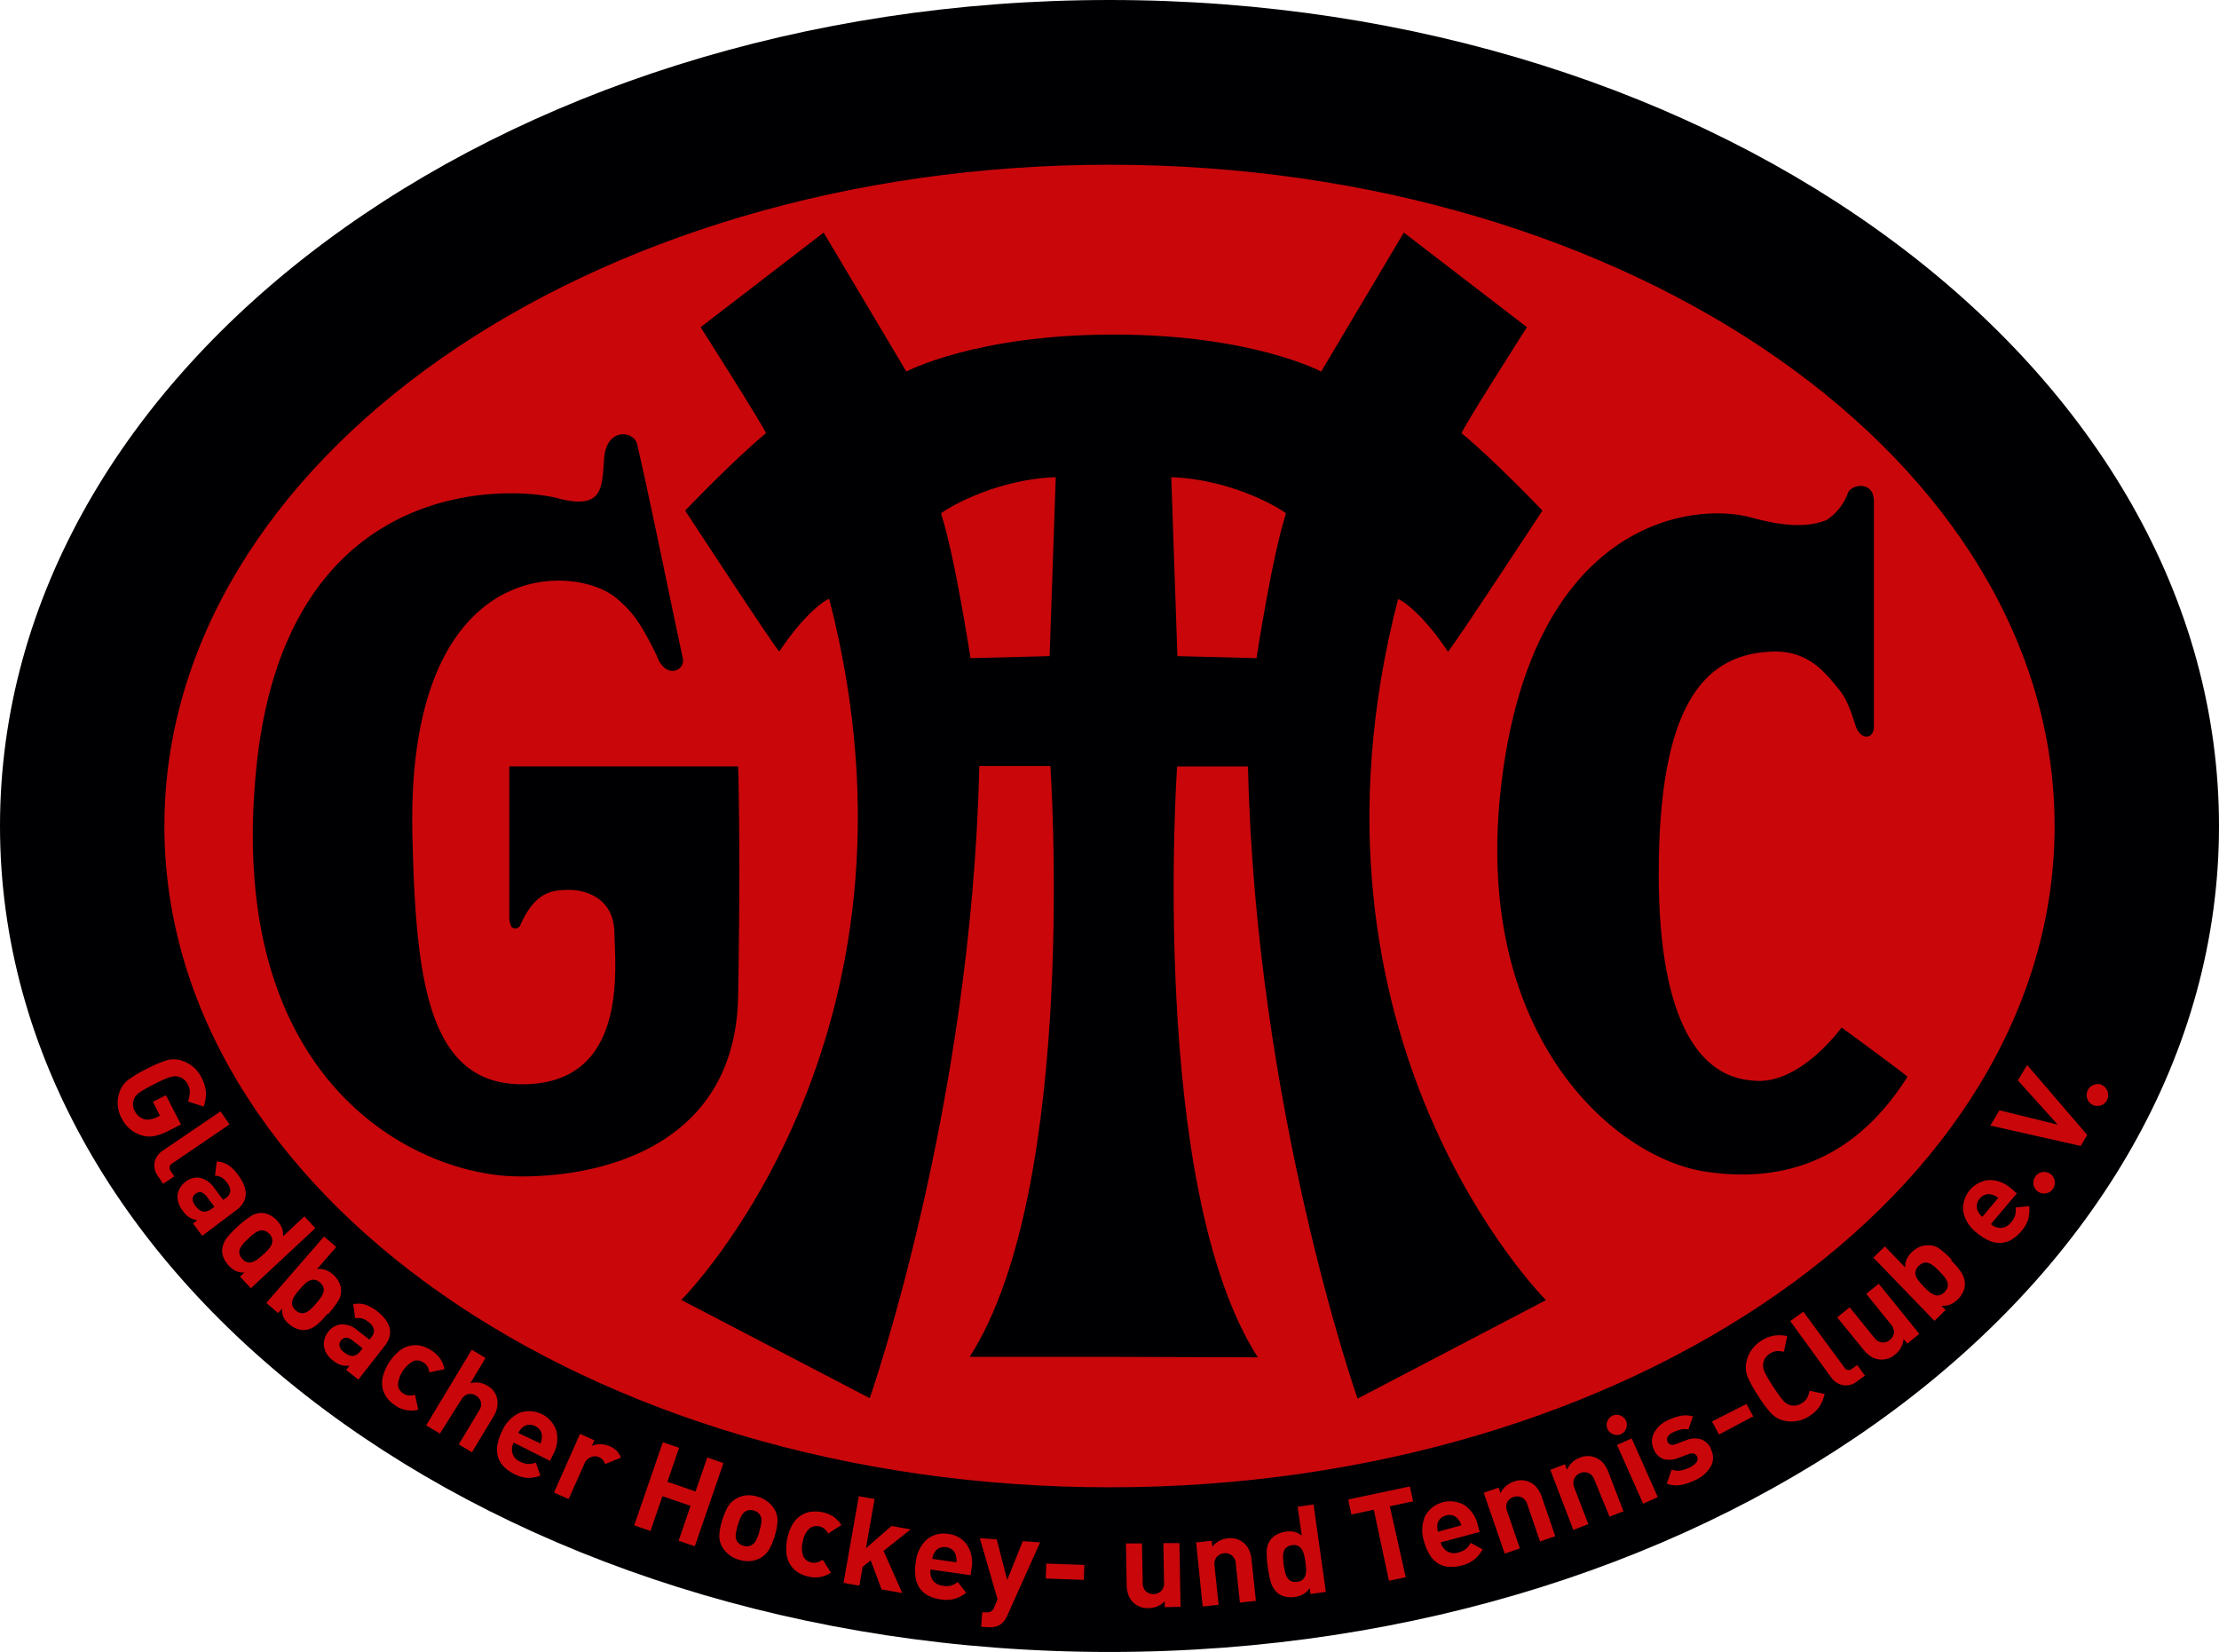 <svg id="Ebene_1" data-name="Ebene 1" xmlns="http://www.w3.org/2000/svg" viewBox="0 0 340.16 253.21"><defs><style>.cls-1,.cls-3{fill:#c9070a;}.cls-1{stroke:#c9070a;stroke-miterlimit:22.93;stroke-width:1.42px;}.cls-2{fill:#000003;}.cls-2,.cls-3{fill-rule:evenodd;}</style></defs><title>2017 GHTC logo ROT</title><ellipse class="cls-1" cx="170.08" cy="126.6" rx="144.88" ry="101.35"/><path class="cls-2" d="M232.23,228c-1.72-7.92-5.14-24.88-7-32.79-.5-2.1-4.68-2.57-5.05,2.09-.36,4.39,0,8.07-7.08,6.2s-41.59-3.93-46.22,41.1c-5,48.48,24.4,62.54,39.73,62.83,13.11.25,33.69-4.61,34.1-27.6s0-35.23,0-35.23H205.63v23a3.83,3.83,0,0,0,.3,1.54.84.84,0,0,0,1.44-.33c2.35-5.19,5-5.23,7.32-5.29,1.69-.05,6.92.65,7.05,6.51.12,5.64,2.16,23.52-14.44,23.28-14.33-.2-16-16.62-16.52-38.13-1-42.92,24.75-41.82,31.25-36.39,2.46,2.06,3.74,3.79,6.2,8.81C229.51,231.3,232.66,230,232.23,228Z" transform="translate(-127.56 -127.12)"/><path class="cls-2" d="M320.18,228s2.34-15.45,4.51-22.17c.05-.15-7.54-5.19-17.58-5.57l.94,27.43,12.13.31Zm-43.85,0s-2.35-15.45-4.51-22.17c-.05-.15,7.54-5.19,17.58-5.57l-.94,27.43-12.13.31Zm21.94,107.1H276.2c16.8-26.14,12.38-90.56,12.38-90.56h-10.9c-1.18,52.54-16.8,96.89-16.8,96.89L232,326.37s40.08-39.94,22.69-107.4c-.07-.28-3.54,1.78-7.66,8-.17.25-14.44-21.59-14.44-21.59s7.66-8,12.37-11.84c.23-.19-10-16.27-10-16.27l18.86-14.5,12.68,21.3s10.6-5.67,31.79-5.67,31.8,5.67,31.8,5.67l12.67-21.3,18.87,14.5s-10.26,16.08-10,16.27c4.72,3.84,12.38,11.84,12.38,11.84S349.68,227.21,349.52,227c-4.13-6.21-7.59-8.27-7.66-8-17.39,67.46,22.69,107.4,22.69,107.4l-28.88,15.1s-15.62-44.35-16.8-96.89H308s-4.42,64.42,12.38,90.56Z" transform="translate(-127.56 -127.12)"/><path class="cls-2" d="M414.82,238.51c0-11.69,0-23.54,0-34.55,0-3.26-3.57-2.6-4-1.23a8.35,8.35,0,0,1-3.25,4.09c-2.66,1.09-6.1,1.11-11.53-.37-9.31-2.54-33.83.77-38.41,41.5-4.26,37.91,17.41,56.65,31.33,58.75,12.83,1.95,23.36-2.44,31-14.53.08-.12-10.1-7.56-10.1-7.56s-6.3,8.81-13.39,8.16c-3.15-.29-14.82-1.13-14.63-32.49.15-25.57,7.22-32.83,17.23-33.28,5.61-.25,8.15,3.05,10.46,5.88,1.34,1.64,2,4.05,2.53,5.62C412.82,240.59,414.82,240.47,414.82,238.51Z" transform="translate(-127.56 -127.12)"/><path class="cls-2" d="M297.64,127.12c93.93,0,170.08,56.68,170.08,126.61s-76.15,126.6-170.08,126.6-170.08-56.68-170.08-126.6,76.15-126.61,170.08-126.61Zm0,25.25c-80,0-144.88,45.38-144.88,101.36s64.86,101.36,144.88,101.36,144.88-45.38,144.88-101.36S377.65,152.37,297.64,152.37Z" transform="translate(-127.56 -127.12)"/><path class="cls-3" d="M153.58,300.35l1.72-.87L153,295l-2,1,1.08,2.13-.42.21a3.62,3.62,0,0,1-1,.34,2.12,2.12,0,0,1-.94,0,2.31,2.31,0,0,1-1.49-1.25,2.15,2.15,0,0,1-.14-1.82,1.58,1.58,0,0,1,.29-.51,2.39,2.39,0,0,1,.51-.47,6.44,6.44,0,0,1,.86-.56c.35-.2.83-.46,1.44-.77s1.1-.55,1.47-.71a6.91,6.91,0,0,1,1-.37,2.86,2.86,0,0,1,.68-.13,2.14,2.14,0,0,1,2,1.24,2.52,2.52,0,0,1,.33,1.22,5.28,5.28,0,0,1-.29,1.4l2.4.78a6,6,0,0,0,.35-2.25,5.94,5.94,0,0,0-.69-2.21,5,5,0,0,0-3-2.57,3.85,3.85,0,0,0-2.3-.07,19.22,19.22,0,0,0-3.09,1.33,18.44,18.44,0,0,0-2.89,1.72,4,4,0,0,0-1.3,1.9,4.91,4.91,0,0,0,.33,3.91,5,5,0,0,0,3.09,2.65,3.88,3.88,0,0,0,1.94.11,8.64,8.64,0,0,0,2.31-.87Zm-1,8.24-.78-1.16a2.74,2.74,0,0,1-.52-2.25,2.93,2.93,0,0,1,1.25-1.71l8.84-6,1.37,2L154,305.42a.78.78,0,0,0-.25,1.22l.53.79-1.73,1.16Zm6,7.94,5.19-3.91q2.79-2.08.25-5.45a6,6,0,0,0-1.47-1.47,3.77,3.77,0,0,0-1.76-.55l-.28,2.17a2.32,2.32,0,0,1,1,.27,2.54,2.54,0,0,1,.8.76,2.15,2.15,0,0,1,.56,1.35,1.53,1.53,0,0,1-.69,1.05l-.4.29-1.4-1.86a3.6,3.6,0,0,0-2.15-1.52,2.71,2.71,0,0,0-2.16.55,3.08,3.08,0,0,0-1.28,2,3.42,3.42,0,0,0,.82,2.53,3.61,3.61,0,0,0,1,1,3.26,3.26,0,0,0,1.21.4l-.68.51,1.45,1.92Zm1.42-4.15a1.68,1.68,0,0,1-1.21.46,1.53,1.53,0,0,1-.69-.28,3.45,3.45,0,0,1-.62-.67,1.63,1.63,0,0,1-.4-1,1.05,1.05,0,0,1,.45-.79c.59-.45,1.17-.3,1.72.43l1.18,1.56-.43.32Zm6,12.18-1.64-1.76.68-.63a3.07,3.07,0,0,1-1.33-.24,3.55,3.55,0,0,1-1.1-.84,3.82,3.82,0,0,1-.76-1.16,2.71,2.71,0,0,1-.24-1.22,3.57,3.57,0,0,1,.79-1.93c.2-.26.43-.51.67-.77s.55-.55.9-.87a14,14,0,0,1,2-1.58,3,3,0,0,1,1.76-.52,2.85,2.85,0,0,1,1.19.33,3.76,3.76,0,0,1,1.1.82,4,4,0,0,1,.76,1.15,2.85,2.85,0,0,1,.16,1.29l3.28-3.07,1.68,1.81-9.86,9.19Zm1.93-5.17a10.17,10.17,0,0,1-.89.75,2.73,2.73,0,0,1-.78.42,1.39,1.39,0,0,1-1.55-.47,1.57,1.57,0,0,1-.44-.77,1.24,1.24,0,0,1,.08-.78,2.67,2.67,0,0,1,.48-.76,10.39,10.39,0,0,1,.82-.84,10.16,10.16,0,0,1,.9-.76,2.49,2.49,0,0,1,.78-.42,1.27,1.27,0,0,1,.77,0,1.6,1.6,0,0,1,.75.49,1.42,1.42,0,0,1,.36,1.58,2.58,2.58,0,0,1-.46.74,8.93,8.93,0,0,1-.82.84Zm9.94,9.15a15.14,15.14,0,0,0,1.52-2,2.89,2.89,0,0,0,.08-3,4,4,0,0,0-.87-1.07,3.67,3.67,0,0,0-1.16-.7,2.74,2.74,0,0,0-1.29-.12l2.95-3.39-1.86-1.61-8.85,10.17,1.8,1.57.61-.7A3,3,0,0,0,171,329a3.55,3.55,0,0,0,.88,1.08,3.87,3.87,0,0,0,1.18.71,3,3,0,0,0,1.22.2,3.47,3.47,0,0,0,1.9-.86,7,7,0,0,0,.75-.7c.25-.26.52-.57.84-.93Zm-1.86-1.62a10.72,10.72,0,0,0,.73-.92,2.81,2.81,0,0,0,.39-.8,1.26,1.26,0,0,0,0-.77,1.63,1.63,0,0,0-.52-.73,1.59,1.59,0,0,0-.79-.41,1.29,1.29,0,0,0-.77.1,2.88,2.88,0,0,0-.73.5,8.52,8.52,0,0,0-.82.85,10.41,10.41,0,0,0-.72.92,2.77,2.77,0,0,0-.4.81,1.3,1.3,0,0,0,0,.78,1.69,1.69,0,0,0,.52.73,1.72,1.72,0,0,0,.79.41,1.28,1.28,0,0,0,.77-.11,2.63,2.63,0,0,0,.75-.51,9.87,9.87,0,0,0,.81-.85Zm6.51,11.67-1.89-1.48.52-.67a3.26,3.26,0,0,1-1.27-.08,3.56,3.56,0,0,1-1.22-.67,3.4,3.4,0,0,1-1.45-2.24,3.08,3.08,0,0,1,.72-2.25,2.7,2.7,0,0,1,1.95-1.08,3.51,3.51,0,0,1,2.47.91l1.84,1.43.3-.39a1.46,1.46,0,0,0,.39-1.19,2.09,2.09,0,0,0-.88-1.16,2.7,2.7,0,0,0-1-.53,2.54,2.54,0,0,0-1,0l-.29-2.17a3.87,3.87,0,0,1,1.84.07,6.29,6.29,0,0,1,1.81,1q3.3,2.6,1.16,5.34l-4,5.12Zm.3-4.38.33-.42-1.54-1.2c-.72-.57-1.32-.56-1.78,0a1,1,0,0,0-.22.87,1.62,1.62,0,0,0,.64.9,3.58,3.58,0,0,0,.78.48,1.61,1.61,0,0,0,.74.1,1.7,1.7,0,0,0,1.05-.76Zm8.86,9-.5-2.29a2.81,2.81,0,0,1-1,.09,1.84,1.84,0,0,1-.79-.3,1.72,1.72,0,0,1-.83-1.31,4.67,4.67,0,0,1,2.38-3.67,1.75,1.75,0,0,1,1.53.23,1.72,1.72,0,0,1,.6.6,2.77,2.77,0,0,1,.31.91l2.31-.49a4.33,4.33,0,0,0-.66-1.62,4.83,4.83,0,0,0-1.35-1.26,5.05,5.05,0,0,0-1.46-.66,3.85,3.85,0,0,0-3.35.67,7.68,7.68,0,0,0-2.63,4.05,4.1,4.1,0,0,0,0,1.88,4,4,0,0,0,.74,1.46,5,5,0,0,0,1.19,1.06,4.31,4.31,0,0,0,3.46.65Zm8.32,6.57-2.11-1.27,3.1-5.16a1.72,1.72,0,0,0,.28-1.38,1.67,1.67,0,0,0-.76-.94,1.63,1.63,0,0,0-1.19-.22,1.7,1.7,0,0,0-1.07.89L195,346.86l-2.11-1.26L199.88,334l2.11,1.27-2.33,3.88a3.19,3.19,0,0,1,2.55.34,3,3,0,0,1,1.58,2.1,3.86,3.86,0,0,1-.6,2.68l-3.29,5.47Zm11.9,1.2.49-1a5,5,0,0,0,.46-3.55,4.39,4.39,0,0,0-5.65-2.75,5.37,5.37,0,0,0-2.68,2.82,7.16,7.16,0,0,0-.74,2.35,3.79,3.79,0,0,0,.22,1.85,3.66,3.66,0,0,0,.94,1.36,6.24,6.24,0,0,0,1.46,1,5.21,5.21,0,0,0,2,.59,5.57,5.57,0,0,0,2-.34l-.7-2a3.44,3.44,0,0,1-1.19.21,3.09,3.09,0,0,1-1.23-.36,2.06,2.06,0,0,1-1.15-1.23,2.21,2.21,0,0,1,.18-1.69L211.8,351Zm-1.44-2.58L207,346.76a3.48,3.48,0,0,1,.31-.47,3.2,3.2,0,0,1,.36-.39,1.73,1.73,0,0,1,.9-.39,2,2,0,0,1,1.83.89,1.66,1.66,0,0,1,.23,1,2,2,0,0,1-.07.52,3.14,3.14,0,0,1-.19.53Zm12.31,2.13-2.46,1a2,2,0,0,0-.36-.66,1.63,1.63,0,0,0-.6-.41,1.51,1.51,0,0,0-1.2,0,1.83,1.83,0,0,0-1,1l-2.42,5.43-2.25-1,4-9,2.19,1-.38.86a2.9,2.9,0,0,1,1.27-.26,3.69,3.69,0,0,1,2.52,1,2.75,2.75,0,0,1,.66,1.08Zm11.3,13.6,4.39-12.75-2.48-.86-1.8,5.21-4.31-1.49,1.79-5.21-2.49-.85-4.39,12.74,2.49.86,1.84-5.33,4.31,1.48-1.83,5.34,2.48.86Zm12.24-1.55a9.57,9.57,0,0,1-.9,2.13,3.62,3.62,0,0,1-1.3,1.22,4,4,0,0,1-1.47.46,4.55,4.55,0,0,1-1.82-.2,4.28,4.28,0,0,1-1.6-.85,4.16,4.16,0,0,1-1-1.2,3.52,3.52,0,0,1-.39-1.74,8.94,8.94,0,0,1,.45-2.26,9.05,9.05,0,0,1,.89-2.12,3.55,3.55,0,0,1,1.3-1.22,3.85,3.85,0,0,1,1.47-.47,4.51,4.51,0,0,1,1.8.21,4.4,4.4,0,0,1,1.61.85,3.85,3.85,0,0,1,1,1.2,3.43,3.43,0,0,1,.4,1.74,9.25,9.25,0,0,1-.44,2.25Zm-2.36-.72a7.74,7.74,0,0,0,.33-1.45,1.54,1.54,0,0,0-1.15-1.75,1.55,1.55,0,0,0-1.22.08,1.8,1.8,0,0,0-.7.74,8.28,8.28,0,0,0-.54,1.38,8.38,8.38,0,0,0-.32,1.44,1.87,1.87,0,0,0,.16,1,1.6,1.6,0,0,0,1,.75,1.57,1.57,0,0,0,1.23-.08,1.74,1.74,0,0,0,.72-.75,8.37,8.37,0,0,0,.53-1.38Zm11,6.33-1.28-2a2.85,2.85,0,0,1-.87.42,1.87,1.87,0,0,1-.85,0,1.74,1.74,0,0,1-1.24-.92,3.56,3.56,0,0,1-.08-2.27,3.47,3.47,0,0,1,1-2,1.73,1.73,0,0,1,1.51-.34,1.76,1.76,0,0,1,.77.35,2.66,2.66,0,0,1,.62.74l2-1.29a4.22,4.22,0,0,0-1.2-1.28,4.87,4.87,0,0,0-1.71-.69,5.39,5.39,0,0,0-1.6-.09,3.88,3.88,0,0,0-2.89,1.82,7.69,7.69,0,0,0-1,4.72,4.07,4.07,0,0,0,.68,1.75,3.82,3.82,0,0,0,1.21,1.1,5.05,5.05,0,0,0,1.5.57,4.31,4.31,0,0,0,3.46-.63Zm10.92,3.11L263,364.84l4.16-3.3-2.93-.52-3.93,3.41,1.33-7.54-2.42-.43-2.34,13.28,2.42.43.51-2.89,1.23-1,1.67,4.46,3,.53Zm10.47-2.71.16-1.09a5,5,0,0,0-.66-3.52,4,4,0,0,0-2.94-1.74,4,4,0,0,0-3.28.87,5.41,5.41,0,0,0-1.68,3.52,6.92,6.92,0,0,0,0,2.46,4.07,4.07,0,0,0,.78,1.69,3.88,3.88,0,0,0,1.31,1,6,6,0,0,0,1.7.49,5.32,5.32,0,0,0,2.14-.07,5.48,5.48,0,0,0,1.79-.95l-1.28-1.65a3.36,3.36,0,0,1-1.06.57,3.12,3.12,0,0,1-1.28,0,2.09,2.09,0,0,1-1.48-.82,2.25,2.25,0,0,1-.35-1.66l6.11.86Zm-2.16-2-3.71-.53a3,3,0,0,1,.14-.54,2.26,2.26,0,0,1,.23-.47,1.61,1.61,0,0,1,.73-.66,2,2,0,0,1,2,.29,1.64,1.64,0,0,1,.51.82,2.71,2.71,0,0,1,.09.52,3.72,3.72,0,0,1,0,.57Zm12.76-3.06-2.59-.18-2.39,5.94-1.61-6.22-2.59-.18,2.72,9.37-.5,1.18a1.42,1.42,0,0,1-.49.68,1.39,1.39,0,0,1-.8.13l-.56,0-.16,2.21,1,.07a3.87,3.87,0,0,0,1.19-.09,2.14,2.14,0,0,0,1-.52,3.55,3.55,0,0,0,.83-1.22l5-11.13Zm6.76,5.75.08-2.29-5.83-.21-.08,2.29,5.83.21Zm14.83,4.22-.17-9.86-2.46,0,.1,6a1.74,1.74,0,0,1-.46,1.37,1.64,1.64,0,0,1-1.15.45,1.67,1.67,0,0,1-1.16-.41,1.79,1.79,0,0,1-.5-1.36l-.11-6-2.46,0,.11,6.31a4.94,4.94,0,0,0,.25,1.55,3.08,3.08,0,0,0,.8,1.23,3.15,3.15,0,0,0,2.35.83,3.44,3.44,0,0,0,2.44-1.06l0,.91,2.4-.05Zm11.55-1-.66-6.27a5.05,5.05,0,0,0-.38-1.52,3.09,3.09,0,0,0-.92-1.17,3.16,3.16,0,0,0-2.4-.62,3.52,3.52,0,0,0-1.31.41,3.11,3.11,0,0,0-1,.87l-.1-.91-2.39.25,1,9.82,2.45-.26-.63-5.93a1.77,1.77,0,0,1,.34-1.41,1.71,1.71,0,0,1,1.12-.56,1.66,1.66,0,0,1,1.18.32,1.72,1.72,0,0,1,.62,1.3l.63,5.94,2.45-.26Zm10.72-1.42-1.88-13.35-2.44.34.63,4.44a2.9,2.9,0,0,0-1.15-.6,3.64,3.64,0,0,0-1.37,0,3.81,3.81,0,0,0-1.31.43,2.76,2.76,0,0,0-.95.79,3.05,3.05,0,0,0-.59,1.74,15.3,15.3,0,0,0,.17,2.51q.11.71.21,1.23c.07.35.15.68.24,1a3.61,3.61,0,0,0,1.13,1.75,2.83,2.83,0,0,0,1.14.5,4,4,0,0,0,1.38.05,3.6,3.6,0,0,0,1.32-.43,3.09,3.09,0,0,0,1-.95l.13.92,2.38-.33Zm-3.13-4.55a10.93,10.93,0,0,1,.11,1.16,2.65,2.65,0,0,1-.11.88,1.38,1.38,0,0,1-1.27,1,1.69,1.69,0,0,1-.89-.08,1.33,1.33,0,0,1-.59-.51,3.14,3.14,0,0,1-.35-.83c-.08-.32-.15-.71-.22-1.16a9.22,9.22,0,0,1-.1-1.17,2.7,2.7,0,0,1,.1-.88,1.31,1.31,0,0,1,.43-.65,1.61,1.61,0,0,1,.83-.32,1.39,1.39,0,0,1,1.5.61,2.54,2.54,0,0,1,.34.8,8.15,8.15,0,0,1,.22,1.15Zm16.51-9.27-.49-2.3-9.46,2,.49,2.3,3.44-.73,2.32,10.89,2.57-.55L340.61,358l3.44-.73Zm10.2,4.65-.29-1.06a5,5,0,0,0-2-3,4.38,4.38,0,0,0-6.06,1.63,5.47,5.47,0,0,0-.17,3.89,7.08,7.08,0,0,0,1,2.26,3.62,3.62,0,0,0,3,1.66,6.09,6.09,0,0,0,1.76-.21,5.1,5.1,0,0,0,1.93-.91,5.71,5.71,0,0,0,1.29-1.56l-1.83-1a3.23,3.23,0,0,1-.75.94,3.13,3.13,0,0,1-1.16.54,2.11,2.11,0,0,1-1.69-.18,2.23,2.23,0,0,1-1-1.38l6-1.6Zm-2.78-1-3.62,1a3.27,3.27,0,0,1-.08-.56,1.93,1.93,0,0,1,0-.53,1.61,1.61,0,0,1,.42-.88,1.84,1.84,0,0,1,.91-.53,1.91,1.91,0,0,1,1.06,0,1.69,1.69,0,0,1,.79.56,2.55,2.55,0,0,1,.29.44,4.88,4.88,0,0,1,.21.53Zm14.38,1.71-2.05-6a4.91,4.91,0,0,0-.72-1.39,3,3,0,0,0-1.15-.93,3.16,3.16,0,0,0-2.48-.07,3.82,3.82,0,0,0-1.19.69,3.27,3.27,0,0,0-.81,1.08l-.29-.86-2.28.79,3.22,9.33,2.32-.81-1.94-5.64a1.74,1.74,0,0,1,0-1.44,1.75,1.75,0,0,1,2.19-.75,1.7,1.7,0,0,1,.9,1.13l1.94,5.64,2.33-.8Zm10.61-3.92-2.3.89L372,354a1.71,1.71,0,0,0-.94-1.1,1.61,1.61,0,0,0-1.22,0,1.7,1.7,0,0,0-.94.82,1.79,1.79,0,0,0,0,1.45l2.14,5.57-2.3.88-3.53-9.21,2.24-.86.33.85a3.13,3.13,0,0,1,.77-1.11,3.51,3.51,0,0,1,1.16-.73,3.17,3.17,0,0,1,2.49,0,3.21,3.21,0,0,1,1.18.88,5.16,5.16,0,0,1,.76,1.38l2.26,5.88Zm.23-13.78a1.49,1.49,0,0,0-.85-.82,1.47,1.47,0,0,0-1.18,0,1.52,1.52,0,0,0-.82.85,1.43,1.43,0,0,0,0,1.18,1.48,1.48,0,0,0,.86.82,1.54,1.54,0,0,0,1.19,0,1.49,1.49,0,0,0,.81-.86,1.51,1.51,0,0,0,0-1.18Zm4.87,11.68-4-9-2.25,1,4,9,2.25-1Zm8.12-7.36a2.71,2.71,0,0,1,0,2.66,5,5,0,0,1-2.34,2.06,8.64,8.64,0,0,1-2.25.78,4.26,4.26,0,0,1-2.15-.21l.74-2.15a2.8,2.8,0,0,0,1.42.13,5.64,5.64,0,0,0,1.35-.45,2.73,2.73,0,0,0,1-.77.8.8,0,0,0,.13-.91.83.83,0,0,0-.5-.46,1.39,1.39,0,0,0-.84.1l-.71.26-.75.28a3.64,3.64,0,0,1-2.27.22,2.49,2.49,0,0,1-1.53-1.44,2.75,2.75,0,0,1,0-2.57,4.41,4.41,0,0,1,2.06-1.93,8.21,8.21,0,0,1,2.07-.71,3.75,3.75,0,0,1,1.83.1l-.69,2a2.3,2.3,0,0,0-1.11,0,5.14,5.14,0,0,0-1.24.44,1.67,1.67,0,0,0-.83.71.85.85,0,0,0,0,.76.82.82,0,0,0,.44.4,1.24,1.24,0,0,0,.86-.09l.73-.27.73-.27a3.35,3.35,0,0,1,2.36-.17,2.74,2.74,0,0,1,1.55,1.49Zm6.56-4.92-1.08-2L390,345l1.08,2,5.15-2.74Zm10.88-3.51a5.58,5.58,0,0,1-.76,1.88,5.12,5.12,0,0,1-1.53,1.46,5,5,0,0,1-3.86.74,4,4,0,0,1-2-1.1,17.86,17.86,0,0,1-2-2.69,19.22,19.22,0,0,1-1.64-2.94,3.87,3.87,0,0,1-.18-2.29,4.94,4.94,0,0,1,2.25-3.22,5.12,5.12,0,0,1,2-.81,5.86,5.86,0,0,1,2,.07l-.51,2.41a3.89,3.89,0,0,0-1.17-.1,2.31,2.31,0,0,0-1,.4,2.06,2.06,0,0,0-1,1.5,2,2,0,0,0,0,.59,3.18,3.18,0,0,0,.2.66c.11.25.27.55.47.91s.49.83.86,1.39.67,1,.92,1.34.46.61.64.81a3.32,3.32,0,0,0,.52.45,2.15,2.15,0,0,0,2.33-.09,2.35,2.35,0,0,0,.79-.78,4,4,0,0,0,.37-1.11l2.41.52Zm6.24-2.78-1.23-1.68-.76.55a.77.77,0,0,1-1.23-.2L404,328.17l-2,1.45,6.27,8.63a3,3,0,0,0,1.76,1.18,2.72,2.72,0,0,0,2.22-.59l1.14-.83Zm8.31-6.47-1.87,1.51-.57-.7a3.33,3.33,0,0,1-.39,1.29,3.43,3.43,0,0,1-.88,1.05,3.1,3.1,0,0,1-3.76.31,5.14,5.14,0,0,1-1.14-1.07l-4-4.9,1.91-1.55,3.76,4.64a1.73,1.73,0,0,0,1.23.75,1.6,1.6,0,0,0,1.16-.38,1.65,1.65,0,0,0,.64-1.07,1.77,1.77,0,0,0-.49-1.36l-3.75-4.64,1.91-1.55,6.21,7.67Zm5-11.3a15.27,15.27,0,0,0-1.86-1.69A2.91,2.91,0,0,0,423,318a3,3,0,0,0-1.21.26,3.89,3.89,0,0,0-1.14.77,3.71,3.71,0,0,0-.8,1.09,2.81,2.81,0,0,0-.23,1.28l-3.12-3.23-1.77,1.71,9.37,9.7,1.71-1.66-.64-.66a3.16,3.16,0,0,0,1.34-.18,3.65,3.65,0,0,0,1.15-.79,3.6,3.6,0,0,0,.81-1.11,2.66,2.66,0,0,0,.3-1.2,3.37,3.37,0,0,0-.68-2,8.13,8.13,0,0,0-.63-.82c-.24-.26-.52-.57-.86-.91ZM424.87,322a8.73,8.73,0,0,0-.86-.81,2.66,2.66,0,0,0-.76-.46,1.27,1.27,0,0,0-.77-.06,1.95,1.95,0,0,0-1.25,1.21,1.27,1.27,0,0,0,0,.77,2.8,2.8,0,0,0,.44.78,10.48,10.48,0,0,0,.77.88,10,10,0,0,0,.86.81,2.75,2.75,0,0,0,.77.47,1.36,1.36,0,0,0,.77.07,1.93,1.93,0,0,0,1.26-1.21,1.39,1.39,0,0,0,0-.78,3.31,3.31,0,0,0-.44-.79c-.21-.26-.46-.55-.78-.88Zm11.82-12-.84-.71a5,5,0,0,0-3.34-1.3,4.38,4.38,0,0,0-4,4.81,5.46,5.46,0,0,0,2.09,3.29,7.36,7.36,0,0,0,2.1,1.28,3.82,3.82,0,0,0,1.84.23,3.69,3.69,0,0,0,1.55-.58,6,6,0,0,0,1.32-1.18,5.26,5.26,0,0,0,1.07-1.85,5.66,5.66,0,0,0,.15-2l-2.08.21a3.51,3.51,0,0,1-.08,1.2,3.12,3.12,0,0,1-.65,1.11,2.1,2.1,0,0,1-1.48.82,2.26,2.26,0,0,1-1.59-.58l4-4.73Zm-2.85.77-2.41,2.88c-.15-.15-.28-.29-.38-.41a2.46,2.46,0,0,1-.28-.45,1.64,1.64,0,0,1-.17-1,1.83,1.83,0,0,1,.44-.95,1.86,1.86,0,0,1,.87-.61,1.69,1.69,0,0,1,1,0,2.51,2.51,0,0,1,.49.19,4.17,4.17,0,0,1,.47.31Zm8-3.74a1.67,1.67,0,0,0-2.3.46,1.65,1.65,0,0,0,1.68,2.54,1.58,1.58,0,0,0,1.05-.69,1.66,1.66,0,0,0,.26-1.25,1.64,1.64,0,0,0-.69-1.06Zm-3.53-16.67-1.42,2.36L443,299.5l-8.93-2.2-1.4,2.34,13.85,3.13,1-1.69-9.26-10.78Zm11.53,3.12a1.57,1.57,0,0,1,.81,1,1.62,1.62,0,0,1-.1,1.26,1.65,1.65,0,0,1-2.22.72,1.57,1.57,0,0,1-.82-1,1.6,1.6,0,0,1,.1-1.25,1.63,1.63,0,0,1,1-.83A1.54,1.54,0,0,1,449.8,293.42Z" transform="translate(-127.56 -127.12)"/></svg>